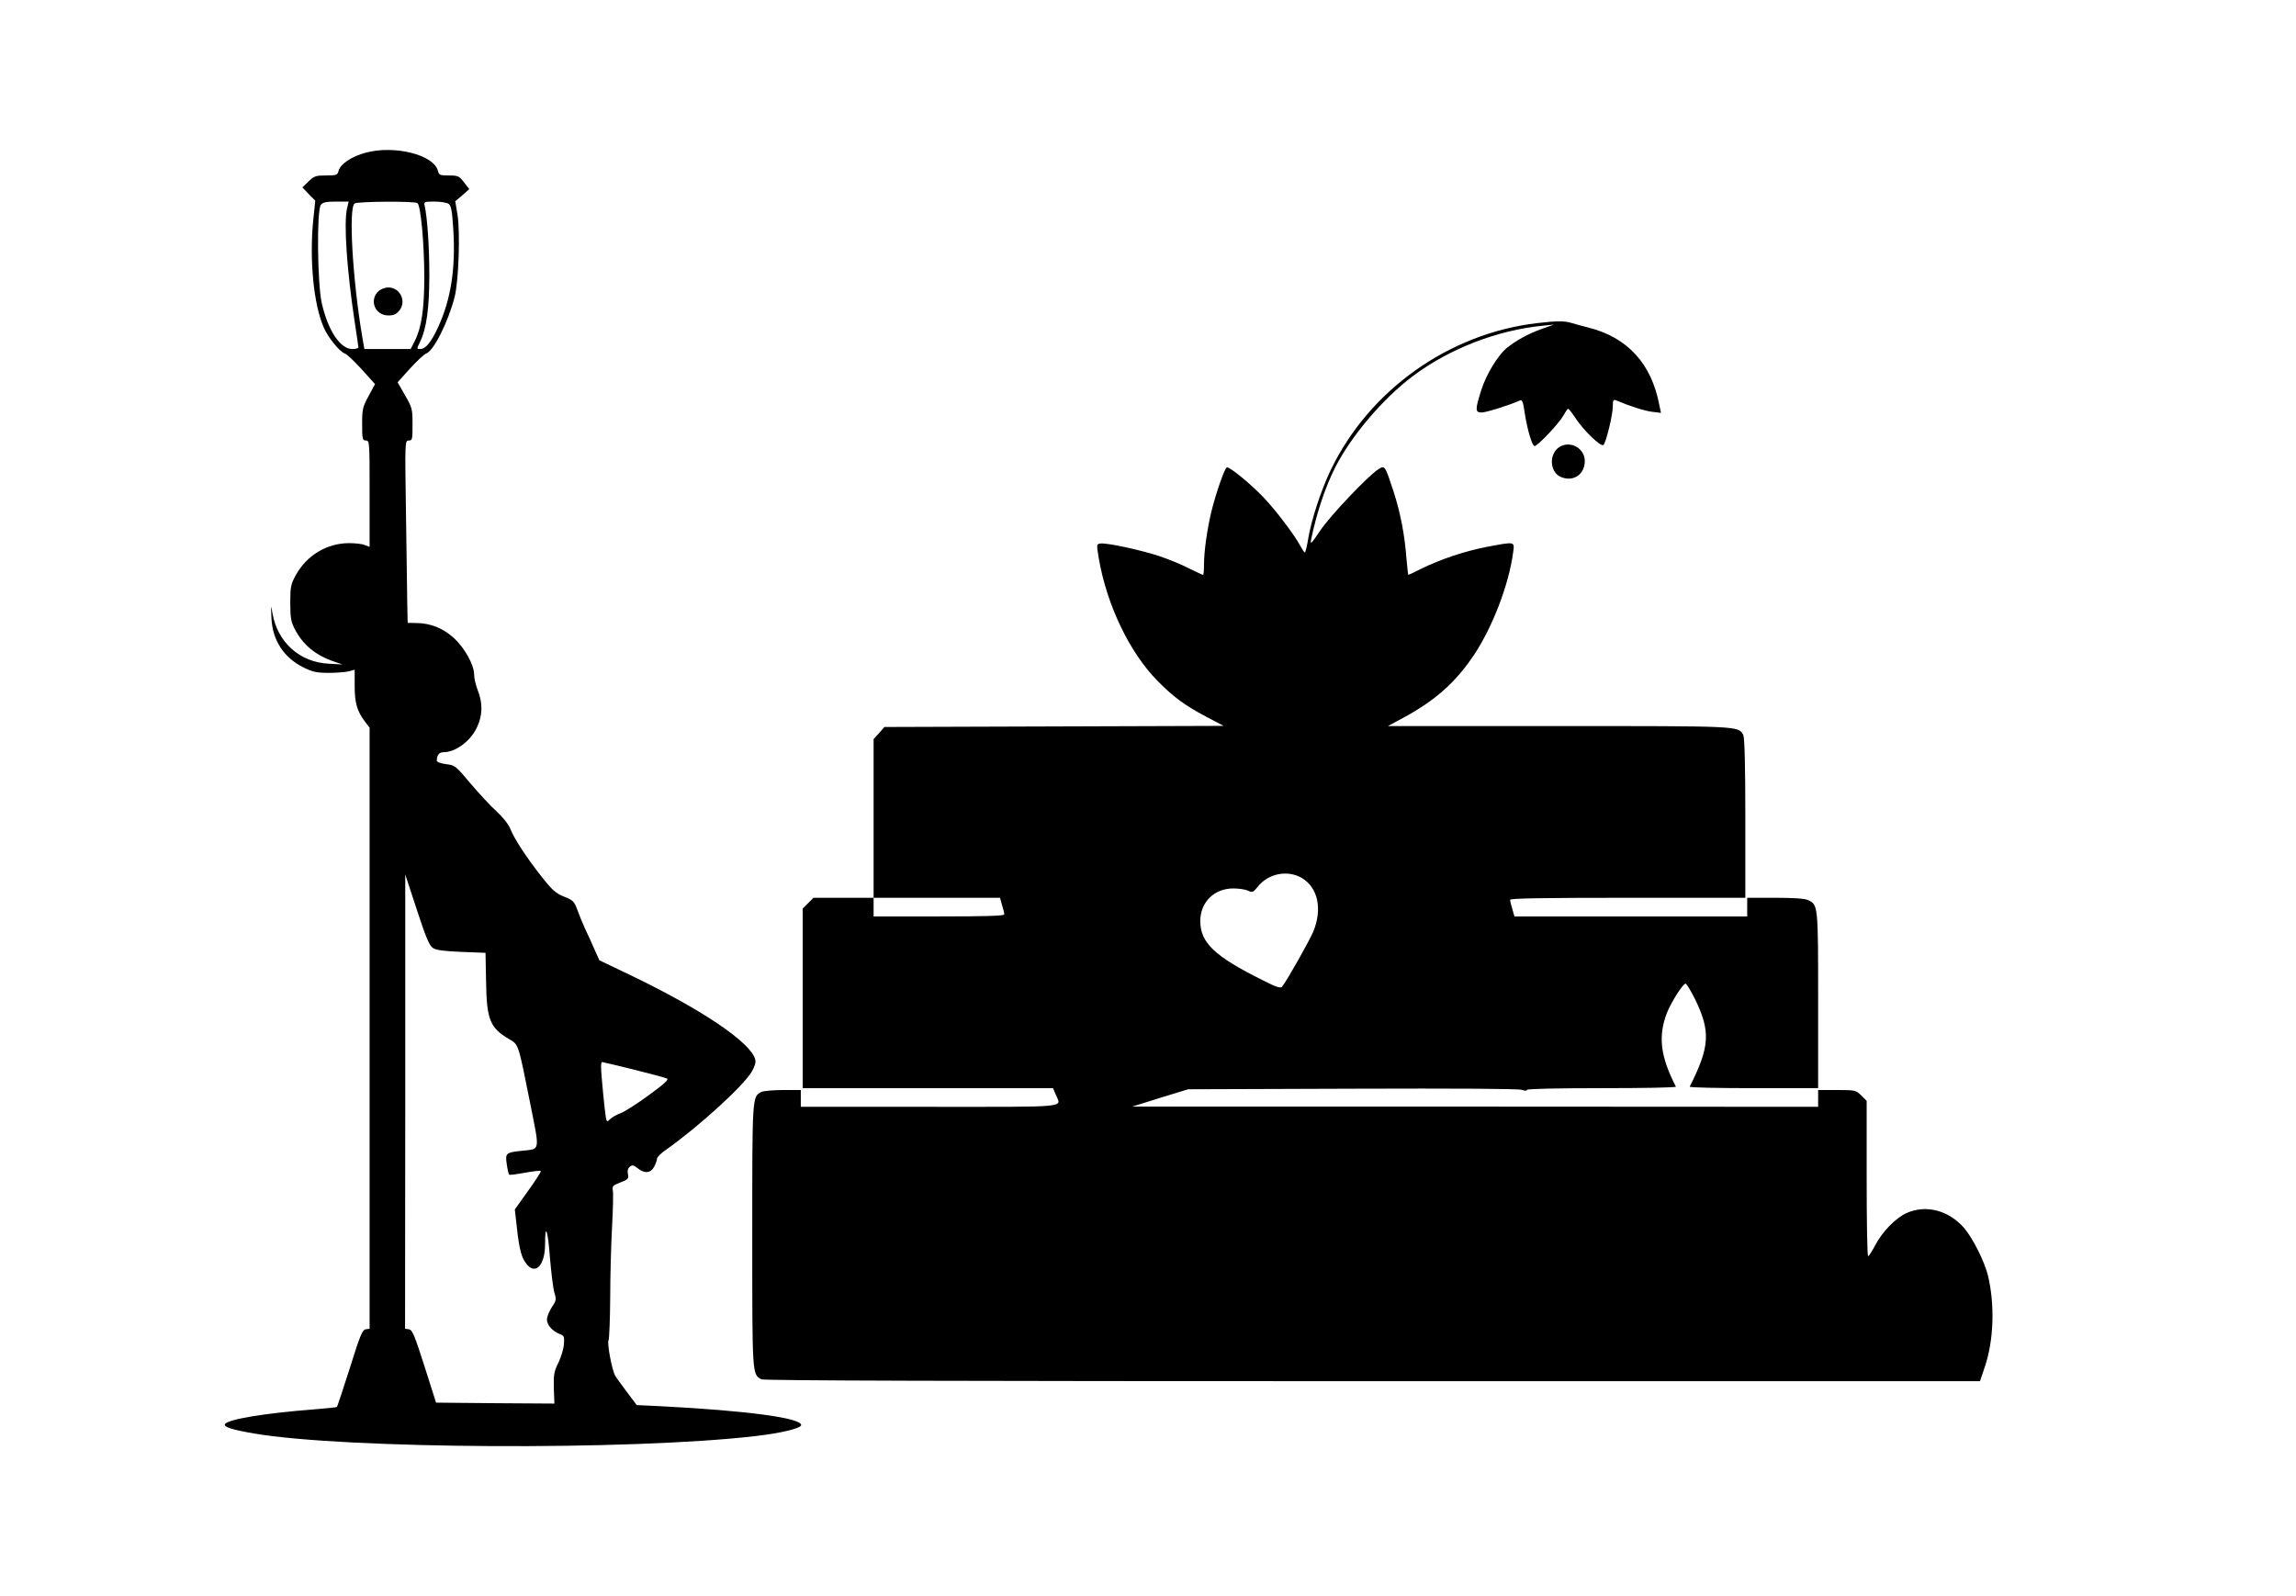 <?xml version="1.0" standalone="no"?>
<!DOCTYPE svg PUBLIC "-//W3C//DTD SVG 20010904//EN"
 "http://www.w3.org/TR/2001/REC-SVG-20010904/DTD/svg10.dtd">
<svg version="1.0" xmlns="http://www.w3.org/2000/svg"
 width="1230pt" height="855pt" viewBox="0 0 1230 855"
 preserveAspectRatio="xMidYMid meet">
<g transform="translate(0,855) scale(0.1,-0.1)"
fill="#000000" stroke="none">
<path d="M1959 7732 c-75 -20 -136 -61 -145 -97 -6 -23 -11 -25 -67 -25 -55 0
-64 -3 -94 -32 l-33 -32 34 -36 35 -35 -11 -105 c-21 -212 2 -452 57 -576 24
-55 86 -130 114 -139 10 -3 49 -41 89 -84 l71 -79 -34 -63 c-32 -59 -35 -71
-35 -151 0 -81 2 -88 20 -88 20 0 20 -7 20 -285 l0 -285 -26 10 c-14 6 -52 10
-84 10 -118 0 -227 -65 -285 -171 -27 -49 -30 -62 -30 -149 0 -80 4 -102 24
-140 44 -86 113 -142 215 -176 l41 -14 -72 4 c-156 7 -275 113 -303 268 -9 52
-9 52 -6 -22 5 -120 66 -214 174 -267 47 -23 70 -28 132 -28 41 0 90 4 108 8
l32 9 0 -87 c0 -92 13 -135 55 -191 l25 -33 0 -1610 0 -1610 -21 -3 c-18 -3
-30 -32 -85 -208 -36 -112 -67 -206 -69 -208 -2 -2 -57 -8 -122 -13 -262 -20
-462 -53 -478 -79 -9 -15 38 -30 155 -50 488 -84 2021 -92 2688 -14 139 16
244 42 244 59 0 38 -288 77 -754 101 l-127 6 -54 72 c-29 39 -57 77 -61 85
-17 27 -45 175 -36 190 4 9 8 113 9 231 0 118 5 289 10 380 5 91 7 177 4 192
-4 23 0 27 41 43 41 16 45 20 40 44 -4 18 0 32 10 40 13 11 20 9 42 -8 38 -30
70 -27 89 9 8 16 15 35 15 43 0 7 21 29 48 47 173 122 414 341 459 418 16 27
23 50 19 65 -23 92 -286 269 -678 457 l-157 75 -27 60 c-14 33 -37 83 -50 110
-13 28 -31 73 -41 100 -17 46 -23 52 -71 71 -43 17 -63 34 -119 105 -82 104
-147 203 -169 258 -10 25 -39 62 -74 94 -31 28 -94 96 -139 149 -79 94 -83 98
-131 104 -31 4 -50 12 -50 19 0 29 13 45 36 45 65 0 146 60 180 135 29 62 31
127 4 195 -11 28 -20 66 -20 86 0 52 -52 145 -110 197 -56 51 -123 78 -197 79
l-49 1 -2 91 c-1 50 -4 270 -7 489 -6 394 -6 397 15 397 19 0 20 6 20 86 0 83
-2 90 -40 156 l-40 70 67 74 c37 41 76 77 86 80 40 13 119 171 153 305 21 85
30 342 15 438 l-12 73 38 32 37 33 -28 36 c-26 34 -32 37 -81 37 -48 0 -53 2
-59 25 -22 86 -233 139 -387 97z m-100 -299 c-18 -79 -1 -328 41 -607 11 -71
20 -133 20 -137 0 -5 -15 -9 -33 -9 -64 0 -130 99 -163 245 -24 104 -28 501
-5 528 10 13 30 17 81 17 l68 0 -9 -37z m377 29 c18 -11 37 -219 37 -397 0
-172 -15 -271 -52 -344 l-21 -41 -124 0 -124 0 -11 63 c-52 307 -75 696 -41
717 17 11 319 13 336 2z m167 -4 c14 -10 19 -37 25 -132 14 -213 -12 -379 -81
-529 -38 -82 -67 -117 -96 -117 -19 0 -19 1 -1 38 35 71 50 182 50 359 0 151
-11 309 -25 371 -5 21 -2 22 53 22 32 0 66 -6 75 -12z m-84 -3987 c19 -12 58
-17 154 -21 l128 -5 3 -155 c3 -203 21 -247 123 -307 52 -30 49 -23 112 -338
54 -273 58 -249 -47 -261 -82 -9 -86 -12 -77 -73 4 -28 10 -53 13 -55 4 -2 42
3 85 11 44 8 81 12 84 9 3 -2 -27 -50 -67 -105 l-72 -101 11 -97 c13 -121 26
-166 55 -199 47 -55 96 0 96 109 0 119 15 79 26 -70 7 -81 17 -166 24 -189 11
-37 10 -43 -14 -78 -14 -22 -26 -51 -26 -66 0 -29 31 -64 70 -78 22 -8 24 -14
21 -53 -1 -24 -15 -69 -29 -99 -24 -48 -27 -66 -25 -138 l3 -82 -317 2 -317 3
-62 195 c-53 166 -65 195 -83 198 l-21 3 1 1217 0 1217 62 -189 c49 -150 67
-192 86 -205z m1074 -651 c89 -22 170 -44 179 -48 13 -5 -9 -26 -98 -91 -63
-46 -131 -89 -149 -95 -19 -7 -43 -20 -54 -30 -19 -18 -20 -18 -25 5 -6 31
-26 236 -26 272 0 15 2 27 5 27 3 0 79 -18 168 -40z"/>
<path d="M2031 6993 c-56 -47 -24 -133 49 -133 30 0 43 6 60 27 39 50 3 123
-60 123 -15 0 -37 -8 -49 -17z"/>
<path d="M8236 6819 c-474 -55 -901 -359 -1107 -787 -51 -106 -103 -264 -120
-364 -7 -43 -15 -78 -19 -78 -3 0 -14 17 -25 37 -30 57 -132 191 -194 256 -71
75 -188 170 -199 163 -13 -8 -57 -136 -81 -231 -24 -98 -41 -218 -41 -291 0
-30 -2 -54 -5 -54 -3 0 -37 16 -76 35 -38 20 -109 49 -157 65 -98 33 -284 73
-317 68 -21 -3 -21 -4 -9 -78 43 -251 165 -506 316 -659 84 -85 145 -130 258
-190 l95 -50 -908 -3 -909 -3 -29 -33 -29 -32 0 -425 0 -425 -161 0 -161 0
-29 -29 -29 -29 0 -481 0 -481 671 0 670 0 15 -35 c29 -71 88 -65 -676 -65
l-690 0 0 45 0 45 -96 0 c-52 0 -104 -5 -115 -10 -50 -27 -49 -19 -49 -770 0
-751 -1 -743 49 -770 14 -7 1061 -10 3274 -10 l3254 0 27 80 c47 141 53 330
16 485 -18 76 -83 204 -129 257 -83 94 -203 125 -307 79 -59 -27 -131 -100
-170 -176 -16 -30 -32 -55 -36 -55 -5 0 -8 187 -8 416 l0 416 -29 29 c-29 28
-32 29 -130 29 l-101 0 0 -45 0 -45 -1837 1 -1838 0 150 47 150 46 879 3 c558
2 890 0 908 -6 17 -6 28 -6 28 0 0 5 155 9 401 9 220 0 399 3 397 8 -83 161
-96 268 -49 393 23 58 86 159 101 159 5 0 27 -37 50 -82 85 -174 80 -256 -28
-470 -2 -5 152 -8 342 -8 l346 0 0 470 c0 511 0 513 -55 538 -16 8 -81 12
-175 12 l-150 0 0 -50 0 -50 -623 0 -624 0 -11 39 c-7 21 -12 43 -12 50 0 8
167 11 630 11 l630 0 0 426 c0 285 -4 432 -11 446 -26 49 -15 48 -991 48
l-913 0 82 44 c172 93 281 190 380 338 100 151 186 376 209 548 8 60 13 59
-141 30 -119 -23 -246 -66 -349 -116 -37 -19 -69 -34 -71 -34 -2 0 -6 37 -10
83 -10 134 -33 251 -70 365 -46 140 -46 140 -82 117 -55 -35 -260 -251 -312
-330 -47 -70 -53 -75 -47 -45 28 137 75 280 130 388 86 168 255 367 415 487
194 146 451 246 696 270 l60 6 -65 -23 c-71 -25 -141 -64 -189 -103 -49 -42
-109 -141 -136 -226 -33 -105 -33 -119 3 -119 23 0 151 40 203 64 14 6 18 -4
27 -66 14 -91 40 -178 53 -178 16 0 132 123 154 163 11 20 22 37 26 37 3 0 20
-21 37 -47 43 -67 139 -160 152 -147 14 14 50 161 50 207 0 33 3 38 18 32 70
-30 148 -55 190 -61 l50 -6 -9 43 c-42 221 -171 362 -380 414 -35 9 -78 21
-95 26 -34 10 -78 10 -178 -2z m-1262 -2973 c86 -51 111 -165 62 -286 -21 -50
-138 -258 -168 -297 -8 -9 -33 -1 -101 34 -262 130 -337 202 -337 320 1 100
75 173 177 173 29 0 64 -5 78 -12 24 -11 29 -9 52 20 56 72 160 93 237 48z
m-1606 -145 c7 -21 12 -43 12 -50 0 -8 -96 -11 -350 -11 l-350 0 0 50 0 50
338 0 339 0 11 -39z"/>
<path d="M8370 6163 c-74 -27 -76 -145 -2 -171 65 -23 122 19 122 88 0 61 -63
104 -120 83z"/>
</g>
</svg>
